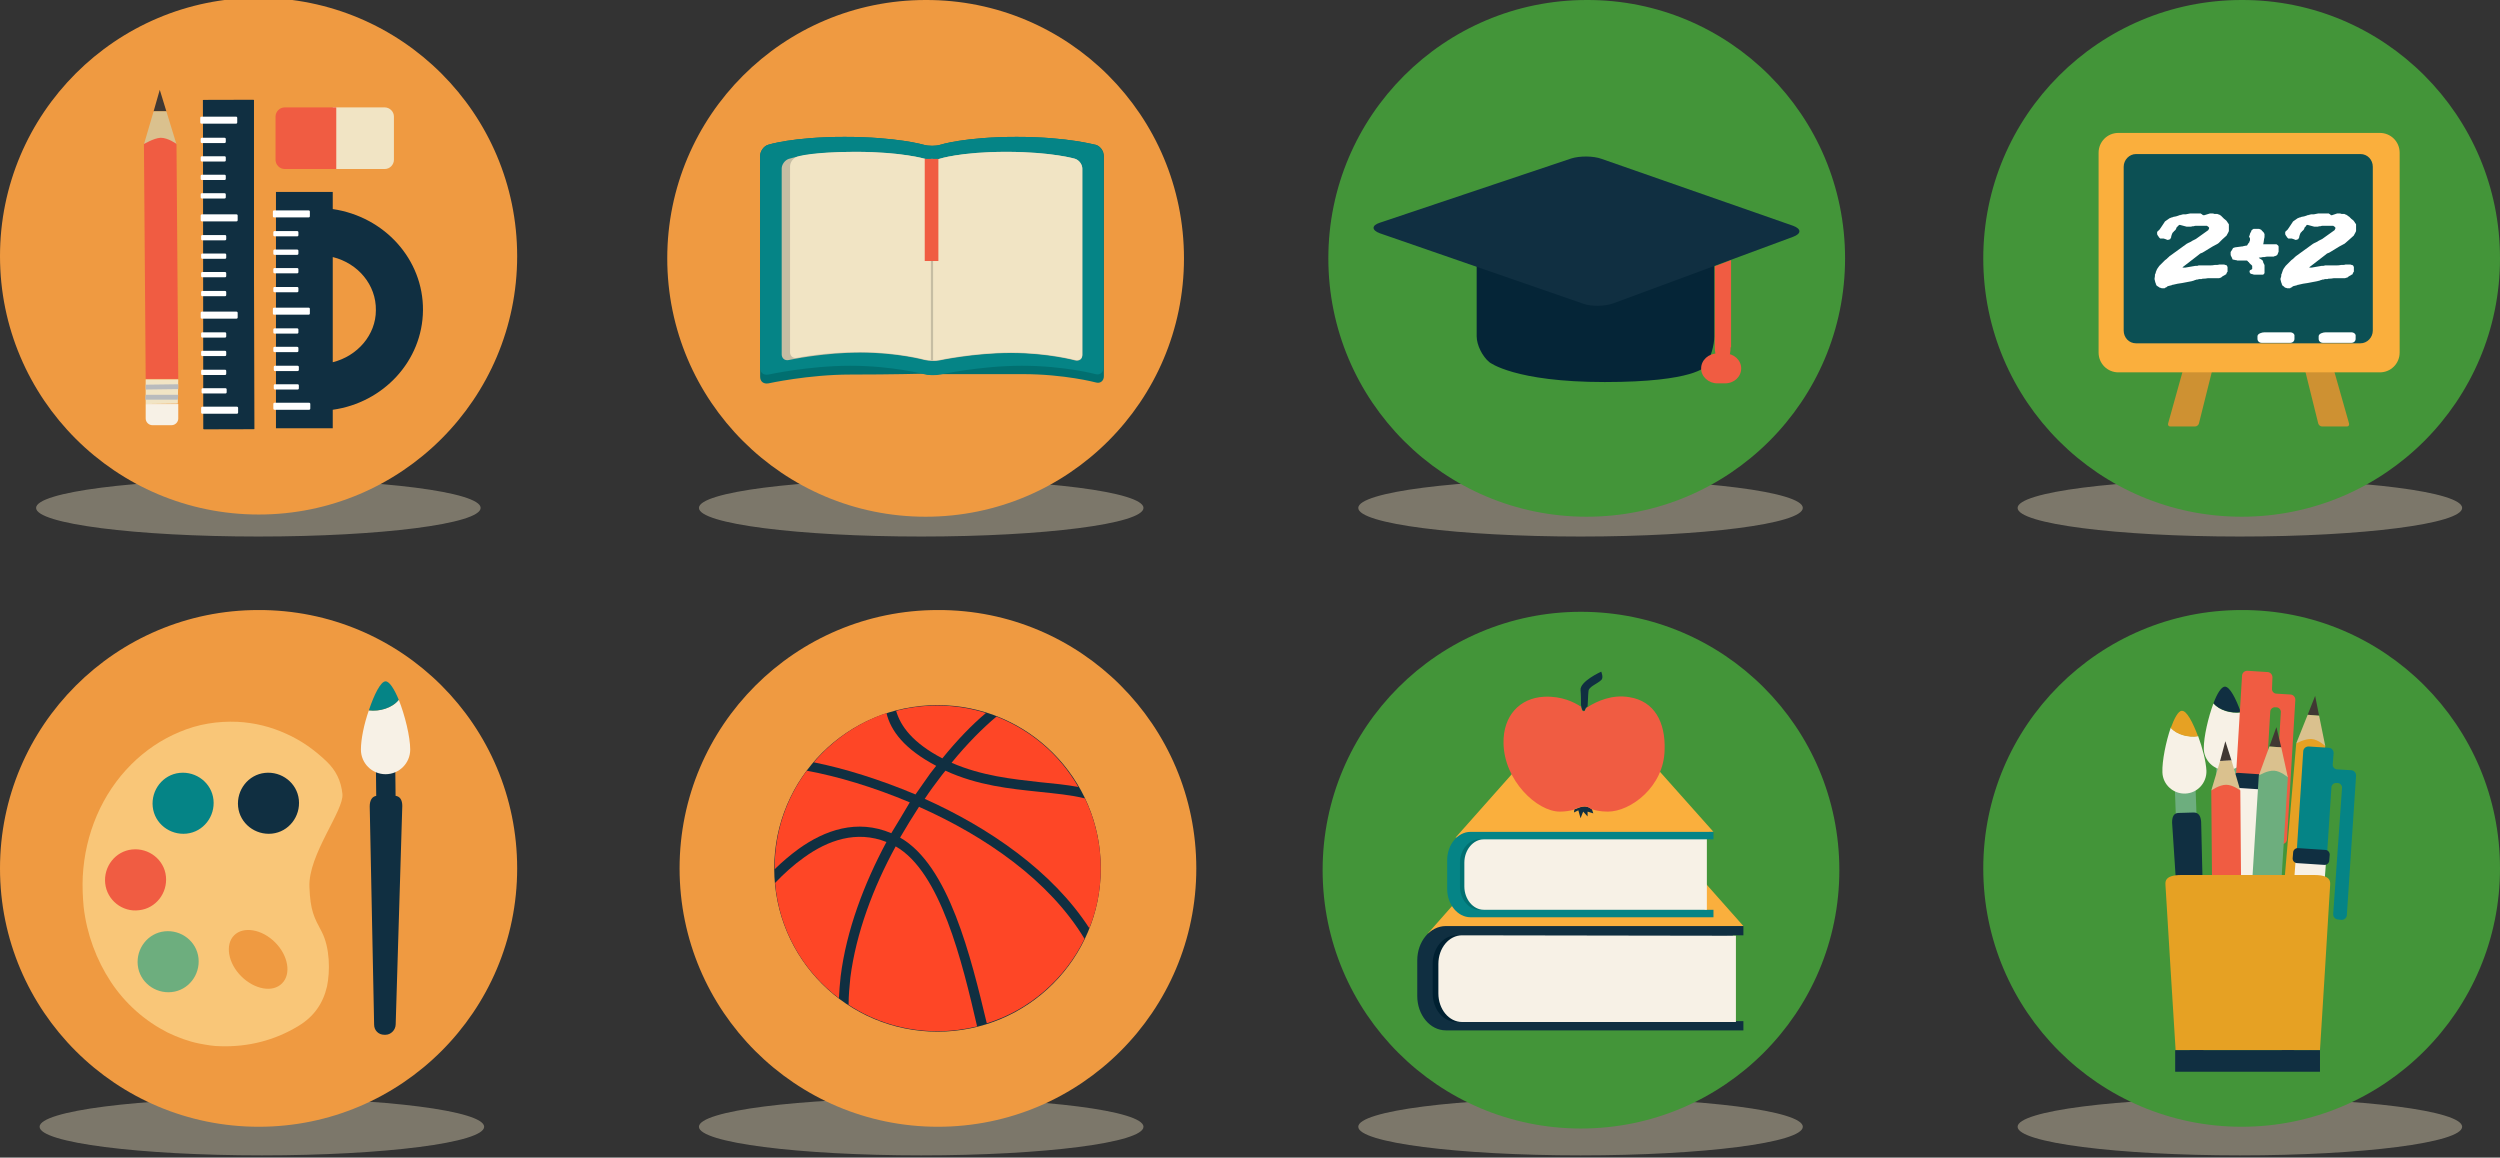 <svg width="568" height="263" viewBox="0 0 568 263" fill="none" xmlns="http://www.w3.org/2000/svg">
<rect x="0" y="0" width="568" height="263" fill="#333333" stroke="none"/>
<g clip-path="url(#clip0)">
<path opacity="0.5" d="M109.2 115.4C109.2 119 86.6 121.9 58.7 121.9C30.8 121.9 8.2 119 8.2 115.4C8.2 111.8 30.8 108.9 58.7 108.9C86.6 108.9 109.2 111.8 109.2 115.4Z" fill="#C6BDA3"/>
<path opacity="0.5" d="M259.8 115.4C259.8 119 237.2 121.9 209.3 121.9C181.4 121.9 158.8 119 158.8 115.4C158.8 111.8 181.4 108.9 209.3 108.9C237.2 108.9 259.8 111.8 259.8 115.4Z" fill="#C6BDA3"/>
<path opacity="0.5" d="M409.6 115.4C409.6 119 387 121.9 359.1 121.9C331.2 121.9 308.6 119 308.6 115.4C308.6 111.8 331.2 108.9 359.1 108.9C387 108.9 409.6 111.8 409.6 115.4Z" fill="#C6BDA3"/>
<path opacity="0.5" d="M559.4 115.4C559.4 119 536.8 121.9 508.9 121.9C481 121.9 458.4 119 458.4 115.4C458.4 111.8 481 108.9 508.9 108.9C536.9 108.9 559.4 111.8 559.4 115.4Z" fill="#C6BDA3"/>
<path opacity="0.5" d="M110 256C110 259.6 87.4 262.5 59.5 262.5C31.6 262.5 9 259.6 9 256C9 252.4 31.6 249.5 59.5 249.5C87.4 249.5 110 252.4 110 256Z" fill="#C6BDA3"/>
<path opacity="0.5" d="M259.8 256C259.8 259.6 237.2 262.5 209.3 262.5C181.4 262.5 158.8 259.6 158.8 256C158.8 252.4 181.4 249.5 209.3 249.5C237.2 249.5 259.8 252.4 259.8 256Z" fill="#C6BDA3"/>
<path opacity="0.5" d="M409.6 256C409.6 259.6 387 262.5 359.1 262.5C331.2 262.5 308.6 259.6 308.6 256C308.6 252.4 331.2 249.5 359.1 249.5C387 249.5 409.6 252.4 409.6 256Z" fill="#C6BDA3"/>
<path opacity="0.5" d="M559.4 256C559.4 259.6 536.8 262.5 508.9 262.5C481 262.5 458.4 259.6 458.4 256C458.4 252.4 481 249.5 508.9 249.5C536.9 249.5 559.4 252.4 559.4 256Z" fill="#C6BDA3"/>
<path d="M271.8 197.3C271.8 229.7 245.5 256 213.1 256C180.7 256 154.4 229.7 154.4 197.3C154.4 164.9 180.7 138.6 213.1 138.6C245.5 138.5 271.8 164.8 271.8 197.3Z" fill="#EF9A41"/>
<path d="M213 234.4C233.49 234.4 250.1 217.79 250.1 197.3C250.1 176.81 233.49 160.2 213 160.2C192.51 160.2 175.9 176.81 175.9 197.3C175.9 217.79 192.51 234.4 213 234.4Z" fill="#102F41"/>
<path d="M210.1 181.5C210.7 180.6 211.3 179.7 211.9 178.9C212.9 177.6 213.8 176.3 214.8 175.1C222.2 178.5 229.5 179.2 236.1 179.9C239.8 180.3 243.3 180.6 246.5 181.4C248.8 186.2 250.1 191.6 250.1 197.3C250.1 202.1 249.2 206.7 247.5 210.9C239.1 197.9 224.6 188 210.1 181.5Z" fill="#FE4626"/>
<path d="M182.7 194.8C188.1 190.9 194.6 188.6 201.4 191.3C196.3 200.8 192.3 211.4 191 221.8C190.8 223.5 190.7 225.1 190.6 226.8C182.5 220.7 177 211.3 176.1 200.6C178.1 198.5 180.3 196.5 182.7 194.8Z" fill="#FE4626"/>
<path d="M204.5 190.3C205.9 187.9 207.3 185.6 208.8 183.3C208.9 183.3 209 183.4 209 183.4C223.8 190 238.4 200 246.4 213.3C242 222.4 233.9 229.5 224.2 232.5C220.6 217.5 215.6 196.6 204.5 190.3Z" fill="#FE4626"/>
<path d="M203.5 192.3C213.7 198.1 218.6 218.5 222 233.2C219.1 233.9 216.1 234.3 213 234.3C205.6 234.3 198.6 232.1 192.8 228.3C192.8 226.2 193 224.1 193.2 222.1C194.5 212 198.4 201.6 203.5 192.3Z" fill="#FE4626"/>
<path d="M212.7 174C211.8 175.1 210.9 176.3 210.1 177.5C209.4 178.5 208.7 179.5 208 180.5C199.9 177.1 191.9 174.6 184.9 173.2C189.2 168.1 194.9 164.2 201.4 162C202.4 166.1 205.5 170.2 212.7 174Z" fill="#FE4626"/>
<path d="M214.1 172.3C207.4 168.8 204.6 165 203.6 161.5C206.6 160.7 209.7 160.3 213 160.3C216.8 160.3 220.6 160.9 224 162C220.9 164.6 217.5 168.1 214.1 172.3Z" fill="#FE4626"/>
<path d="M216.2 173.3C219.7 169 223.3 165.4 226.4 162.8C234.3 165.9 240.8 171.5 245 178.8C242.3 178.3 239.3 178 236.2 177.7C230 177 223.1 176.3 216.2 173.3Z" fill="#FE4626"/>
<path d="M202.5 189.3C194.7 186 187.4 188.6 181.4 192.9C179.5 194.3 177.6 195.9 176 197.5C176 197.4 176 197.3 176 197.2C176 188.9 178.7 181.3 183.3 175.1C190.3 176.4 198.4 178.8 206.7 182.3C205.3 184.7 203.9 187 202.5 189.3Z" fill="#FE4626"/>
<path d="M117.5 197.3C117.5 229.7 91.2 256 58.8 256C26.3 256 0 229.7 0 197.3C0 164.9 26.3 138.6 58.7 138.6C91.2 138.5 117.5 164.8 117.5 197.3Z" fill="#EF9A41"/>
<path d="M67.8 233.1C71.3 231 73.4 228 74.3 224.1C75 220.7 75 215.4 73.1 211.7C71.4 208.5 70.5 207 70.3 201.5C70 194.2 78.2 184.1 77.8 180.4C77.5 177.4 76.3 175 74.2 173C71.5 170.4 68.4 168.2 65 166.7C61.5 165.1 57.8 164.2 54 164C49.5 163.8 45 164.5 40.8 166.3C36.7 168 33 170.5 29.8 173.7C23.2 180.3 19.3 189.4 18.8 199.2C18.7 201.5 18.8 203.8 19 206C19.7 212.2 21.9 218.1 25.2 223.1C28.5 228.1 33 232 38.1 234.6C40.4 235.7 42.8 236.6 45.3 237.1C46.9 237.4 48.5 237.7 50.1 237.7C56.3 237.9 62.4 236.4 67.8 233.1ZM54.8 221.8C51.8 218.8 51.1 214.6 53.2 212.5C55.3 210.4 59.5 211.1 62.5 214.1C65.5 217.1 66.2 221.3 64.1 223.4C62 225.6 57.8 224.8 54.8 221.8Z" fill="#F9C678"/>
<path d="M34.7 183.3C34.3 179.5 37 176 40.8 175.6C44.6 175.2 48.1 177.9 48.5 181.7C48.9 185.5 46.2 189 42.4 189.4C38.6 189.8 35.1 187.1 34.7 183.3Z" fill="#058486"/>
<path d="M54.1 183.3C53.7 179.5 56.4 176 60.2 175.6C64 175.2 67.5 177.9 67.9 181.7C68.3 185.5 65.6 189 61.8 189.4C58 189.8 54.5 187.1 54.1 183.3Z" fill="#102F41"/>
<path d="M23.9 200.7C23.5 196.9 26.2 193.4 30 193C33.8 192.6 37.3 195.3 37.7 199.1C38.1 202.9 35.4 206.4 31.6 206.8C27.8 207.3 24.3 204.5 23.9 200.7Z" fill="#F05C42"/>
<path d="M31.3 219.3C30.9 215.5 33.6 212 37.4 211.6C41.2 211.2 44.7 213.9 45.1 217.7C45.5 221.5 42.8 225 39 225.4C35.2 225.8 31.7 223.1 31.3 219.3Z" fill="#6DAE7E"/>
<path d="M89.9 182.9L85.5 182.8L85.4 173.8L89.8 173.9L89.9 182.9Z" fill="#102F41"/>
<path d="M89.9 232.7C89.9 234 88.8 235.1 87.6 235.1H87.3C86 235.1 85 234.1 85 232.8L84 183.2C84 181.9 84.5 180.8 85.8 180.8H89.6C90.9 180.8 91.4 181.8 91.4 183.1L89.9 232.7Z" fill="#102F41"/>
<path d="M90.6 159C92 162.5 93.2 167.4 93.2 170.3C93.2 173.4 90.7 175.9 87.6 175.9C84.5 175.9 82 173.4 82 170.3C82 168 82.7 164.5 83.8 161.4C86.2 161.7 89.1 160.9 90.6 159Z" fill="#F7F1E6"/>
<path d="M87.6 154.8C88.5 154.8 89.6 156.6 90.6 159C89.1 160.9 86.2 161.7 83.8 161.4C85 157.8 86.5 154.8 87.6 154.8Z" fill="#058486"/>
<path d="M568 58.7C568 91.1 541.7 117.4 509.3 117.4C476.9 117.4 450.6 91.1 450.6 58.7C450.6 26.3 476.9 -2.09475e-05 509.3 -2.09475e-05C541.7 -0.1 568 26.2 568 58.7Z" fill="#439539"/>
<path d="M516.7 36.3C516.6 35.9 516.4 35.3 516.3 35C516.3 35 516 34 515.7 33.7C515.4 33.4 513.8 33.3 513.8 33.3C513.4 33.3 513 33.3 513 33.3C512.9 33.3 512.5 33.3 512.2 33.3C512.2 33.3 511.1 33.3 510.7 33.4C510.3 33.5 509.7 35 509.7 35C509.6 35.4 509.4 35.9 509.3 36.3L492.6 96.2C492.5 96.6 492.7 96.9 493.1 96.9H498.7C499.1 96.9 499.5 96.6 499.6 96.2L512.7 43.8C512.8 43.4 513 43 513.1 42.7C513.2 42.5 513.6 43.4 513.7 43.8L526.7 96.2C526.8 96.6 527.2 96.9 527.6 96.9H533.2C533.6 96.9 533.8 96.6 533.7 96.2L516.7 36.3Z" fill="#CE9132"/>
<path d="M545.2 80.1C545.2 82.6 543.2 84.6 540.7 84.6H481.3C478.8 84.6 476.8 82.6 476.8 80.1V34.7C476.8 32.2 478.8 30.2 481.3 30.2H540.7C543.2 30.2 545.2 32.2 545.2 34.7V80.1Z" fill="#FAAF3D"/>
<path d="M539.1 75.1C539.1 76.7 537.8 78 536.3 78H485.3C483.7 78 482.5 76.7 482.5 75.1V37.9C482.5 36.3 483.8 35 485.3 35H536.3C537.9 35 539.1 36.3 539.1 37.9V75.1Z" fill="#0C5054"/>
<path d="M534.2 75.5H528.4C527.8 75.5 526.8 75.8 526.8 76.4V77C526.8 77.5 527.2 77.9 527.8 77.9H534.2C534.8 77.9 535.2 77.5 535.2 77V76.4C535.3 75.9 534.8 75.5 534.2 75.5Z" fill="white"/>
<path d="M520.3 75.5H514.5C513.9 75.5 512.9 75.8 512.9 76.4V77C512.9 77.5 513.3 77.9 513.9 77.9H520.3C520.9 77.9 521.3 77.5 521.3 77V76.4C521.4 75.9 520.9 75.5 520.3 75.5Z" fill="white"/>
<path d="M489.6 62.7C489.6 62.7 489.6 62.6 489.6 62.5C489.6 62.4 489.6 62.3 489.7 62.2C489.7 62.1 489.8 62 489.8 61.9C489.8 61.8 489.8 61.7 489.9 61.6C490 61.2 490.3 60.8 490.6 60.4C490.9 60.1 491.3 59.7 491.6 59.4C491.7 59.3 491.8 59.2 491.9 59.1C492 59 492.2 58.9 492.3 58.8C492.4 58.7 492.5 58.6 492.6 58.5C492.7 58.4 492.8 58.4 492.8 58.3L496.8 55.4C496.8 55.4 496.9 55.3 497 55.3C497.1 55.2 497.2 55.2 497.4 55.1C497.5 55 497.7 55 497.8 54.9C497.9 54.8 498 54.8 498.1 54.7L498.9 54.3L501.7 52.3C501.7 52.3 501.8 52.2 501.8 52.1C501.9 52 501.9 51.9 501.9 51.9V51.8V51.7C501.9 51.7 501.8 51.6 501.7 51.5C501.6 51.4 501.5 51.4 501.4 51.3H501.2C501.1 51.3 501 51.3 500.9 51.3C500.8 51.3 500.7 51.3 500.6 51.3H500.3H500C499.9 51.3 499.8 51.3 499.7 51.3C499.6 51.3 499.5 51.3 499.4 51.3H499.3C499.3 51.3 499.2 51.3 499 51.3C498.8 51.3 498.6 51.3 498.4 51.4C498.2 51.4 498 51.4 497.8 51.5C497.6 51.5 497.5 51.5 497.5 51.5H497H496.8L495.3 51.1C495.2 51.1 495.2 51.1 495.2 51.1H495.1C495.1 51.1 495 51.2 494.8 51.4C494.7 51.5 494.6 51.6 494.5 51.7C494.5 51.7 494.5 51.8 494.4 52C494.3 52.2 494.3 52.2 494.2 52.3L494.1 52.4C494 52.5 493.9 52.5 493.9 52.6C493.8 52.7 493.7 52.8 493.7 52.8C493.6 52.9 493.6 52.9 493.6 52.9C493.6 52.9 493.6 53 493.5 53.1C493.5 53.2 493.4 53.3 493.4 53.4C493.4 53.5 493.3 53.6 493.3 53.7C493.3 53.8 493.3 53.8 493.3 53.9C493.3 53.9 493.2 54 493.2 54.1C493.1 54.2 493.1 54.2 493.1 54.3C493.1 54.3 493 54.4 492.9 54.4C492.8 54.4 492.7 54.5 492.6 54.5H492.5H492.4C492.4 54.5 492.3 54.5 492.2 54.4C492.1 54.4 492 54.3 491.9 54.3C491.8 54.3 491.7 54.2 491.6 54.2C491.5 54.2 491.4 54.2 491.4 54.2C491.4 54.2 491.3 54.2 491.1 54.2C491 54.2 490.9 54.2 490.8 54.2C490.8 54.2 490.7 54.1 490.6 54C490.5 53.9 490.4 53.8 490.4 53.7C490.3 53.6 490.2 53.5 490.2 53.4C490.1 53.3 490.1 53.2 490.1 53.2V53.1C490.1 53 490.1 53 490.1 53C490.1 53 490.1 52.9 490.1 52.8C490.1 52.7 490.1 52.7 490.1 52.7C490.1 52.7 490.1 52.7 490.2 52.6C490.2 52.5 490.3 52.5 490.4 52.4C490.5 52.3 490.5 52.3 490.6 52.2C490.7 52.1 490.7 52.1 490.7 52.1C490.7 52.1 490.8 51.9 490.9 51.8C491 51.6 491.2 51.4 491.3 51.2C491.4 51 491.6 50.8 491.7 50.6C491.8 50.4 491.9 50.3 491.9 50.3L492.9 49.6L493.4 49.4C493.5 49.4 493.6 49.4 493.7 49.3C493.8 49.3 494 49.2 494.2 49.2C494.4 49.2 494.5 49.1 494.6 49.1C494.7 49.1 494.8 49 494.9 49C494.9 49 495 49 495.1 48.9C495.2 48.9 495.4 48.9 495.5 48.8C495.6 48.8 495.8 48.8 495.9 48.7C496 48.7 496.1 48.7 496.1 48.7H496.6L497.6 48.5C497.7 48.5 497.8 48.5 497.9 48.5C498.1 48.5 498.3 48.5 498.5 48.5C498.7 48.5 498.9 48.5 499.1 48.5C499.3 48.5 499.5 48.5 499.5 48.5H499.8H500C500 48.5 500.1 48.6 500.3 48.7C500.4 48.8 500.5 48.9 500.6 48.9H500.7H500.8L502.1 48.5H502.2H502.3C502.4 48.5 502.5 48.5 502.6 48.5C502.8 48.5 502.9 48.5 503.1 48.6C503.3 48.6 503.4 48.6 503.5 48.6C503.6 48.6 503.7 48.6 503.7 48.6C503.7 48.6 503.8 48.6 504 48.7C504.1 48.7 504.2 48.8 504.3 48.8C504.3 48.8 504.4 48.9 504.6 49C504.7 49.1 504.8 49.2 504.8 49.2L505.3 49.7L505.8 50.1L506.1 50.5C506.1 50.6 506.2 50.7 506.3 50.8C506.4 50.9 506.4 51 506.4 51C506.4 51 506.4 51.1 506.4 51.3C506.4 51.5 506.4 51.6 506.4 51.7C506.4 51.8 506.4 51.9 506.4 52.1C506.4 52.3 506.4 52.3 506.4 52.4C506.4 52.5 506.4 52.6 506.3 52.7C506.2 52.9 506.2 53 506.1 53.1C506.1 53.1 506 53.2 506 53.3C505.9 53.4 505.9 53.5 505.9 53.5L504.9 54.4L504.2 55.1L504.1 55.2C504 55.2 504 55.3 504 55.3L502.7 56L500.4 57.4L499.9 57.6L499.4 58L495.9 60.7V60.8C495.9 60.8 496 60.8 496.2 60.8C496.3 60.8 496.4 60.8 496.5 60.8L498.8 60.4C498.9 60.4 499 60.4 499.1 60.4C499.2 60.4 499.4 60.4 499.5 60.3C499.6 60.3 499.7 60.3 499.8 60.3C499.9 60.3 500 60.3 500 60.3C500.1 60.3 500.3 60.3 500.7 60.3C501.1 60.3 501.5 60.3 501.9 60.3C502.4 60.3 502.8 60.3 503.2 60.2C503.6 60.2 504 60.2 504.2 60.1H504.8H505.2C505.3 60.1 505.4 60.1 505.6 60.2C505.8 60.2 505.9 60.3 505.9 60.3C505.9 60.3 506 60.4 506 60.5C506.1 60.6 506.1 60.6 506.1 60.7C506.1 60.7 506.1 60.8 506.1 60.9C506.1 61 506.1 61.1 506.1 61.2C506.1 61.3 506.1 61.4 506.1 61.5C506.1 61.6 506.1 61.7 506.1 61.7C506.1 61.7 506.1 61.8 506 61.8C506 61.9 506 61.9 505.9 62C505.9 62.1 505.8 62.2 505.8 62.3C505.8 62.3 505.7 62.4 505.6 62.4C505.5 62.5 505.3 62.6 505.1 62.7C504.9 62.8 504.8 62.9 504.7 63C504.7 63 504.6 63.1 504.5 63.1C504.4 63.1 504.3 63.2 504.2 63.2C504.1 63.2 503.8 63.2 503.4 63.2C503 63.2 502.6 63.2 502.2 63.2C501.8 63.2 501.4 63.2 501 63.3C500.6 63.3 500.4 63.3 500.2 63.4C500.1 63.4 500 63.4 499.9 63.4C499.7 63.4 499.5 63.4 499.4 63.5C499.2 63.5 499 63.5 498.9 63.6C498.7 63.6 498.6 63.6 498.6 63.7L497.9 63.9C497.2 64 496.5 64.2 495.8 64.3C495.1 64.4 494.4 64.5 493.7 64.7C493.6 64.7 493.5 64.7 493.4 64.8C493.3 64.8 493.1 64.9 493 64.9C492.9 64.9 492.7 65 492.6 65C492.5 65 492.4 65.1 492.4 65.1C492.4 65.1 492.4 65.1 492.3 65.2C492.3 65.2 492.2 65.3 492.1 65.3C492 65.3 492 65.4 491.9 65.4L491.8 65.5H491.6H491.3C491.2 65.5 491.1 65.5 490.9 65.4C490.7 65.4 490.6 65.3 490.6 65.3C490.6 65.3 490.5 65.2 490.3 65.1C490.2 65 490.1 65 490 64.9C490 64.9 489.9 64.8 489.9 64.7C489.8 64.6 489.8 64.5 489.8 64.5C489.8 64.4 489.8 64.3 489.7 64.2C489.7 64.1 489.6 63.9 489.6 63.8C489.6 63.6 489.5 63.5 489.5 63.4C489.6 62.8 489.6 62.7 489.6 62.7Z" fill="white"/>
<path d="M511.1 61.6V61.5C511.1 61.5 511.2 61.5 511.2 61.4C511.3 61.4 511.3 61.3 511.4 61.3C511.5 61.3 511.5 61.2 511.6 61.2L511.7 61.1V61C511.7 60.9 511.7 60.8 511.7 60.8C511.7 60.8 511.7 60.7 511.7 60.6C511.7 60.5 511.7 60.5 511.7 60.4C511.7 60.4 511.7 60.4 511.6 60.3C511.6 60.2 511.5 60.2 511.4 60.1C511.3 60 511.3 60 511.2 59.9C511.1 59.8 511.1 59.8 511.1 59.8L511 59.7C511 59.6 510.9 59.5 510.8 59.5C510.7 59.4 510.7 59.3 510.6 59.3C510.6 59.2 510.5 59.2 510.5 59.2C510.5 59.2 510.4 59.2 510.2 59.2H509.7C509.5 59.2 509.4 59.2 509.2 59.2C509.1 59.2 509 59.2 508.9 59.2C508.8 59.2 508.7 59.2 508.6 59.2C508.4 59.2 508.2 59.2 508.1 59.1C507.9 59.1 507.7 59.1 507.6 59C507.4 59 507.3 59 507.3 59C507.3 59 507.2 58.9 507.2 58.8C507.1 58.7 507.1 58.6 507.1 58.6C507.1 58.5 507 58.4 506.9 58.2C506.8 58 506.8 57.9 506.8 57.8V57.7C506.8 57.6 506.8 57.6 506.8 57.6C506.8 57.6 506.8 57.5 506.8 57.4C506.8 57.3 506.8 57.3 506.8 57.3C506.8 57.3 506.8 57.2 506.9 57.1C507 57 507 56.9 507.1 56.8C507.1 56.8 507.2 56.7 507.2 56.6C507.3 56.5 507.3 56.5 507.3 56.4C507.3 56.4 507.4 56.3 507.5 56.3C507.6 56.3 507.7 56.2 507.8 56.2L509.3 56C509.4 56 509.6 56 509.8 55.9C510 55.9 510.2 55.8 510.3 55.8C510.4 55.8 510.5 55.8 510.5 55.8C510.5 55.8 510.6 55.7 510.7 55.5C510.8 55.3 510.9 55.2 511 55.1C511 55.1 511.1 55 511.1 54.8C511.2 54.7 511.2 54.6 511.2 54.5V54.4V54.3V54.2C511.2 54.1 511.1 54 511.1 54C511.1 53.9 511 53.8 511 53.8C511 53.7 511 53.7 511 53.7C511 53.7 511 53.6 511.1 53.5C511.1 53.4 511.2 53.3 511.2 53.1C511.3 53 511.3 52.8 511.4 52.7C511.5 52.6 511.5 52.5 511.5 52.4C511.5 52.4 511.6 52.3 511.7 52.2C511.8 52.1 511.9 52.1 512 52C512 52 512.1 52 512.2 52C512.3 52 512.5 52 512.5 52C512.6 52 512.7 52 512.9 52C513.1 52 513.2 52 513.2 52C513.3 52 513.3 52 513.5 52.1C513.6 52.1 513.7 52.2 513.7 52.2C513.8 52.2 513.8 52.3 513.9 52.4C514 52.5 514.1 52.6 514.2 52.7C514.3 52.8 514.4 52.9 514.4 53C514.5 53.1 514.5 53.2 514.5 53.2C514.5 53.3 514.5 53.4 514.5 53.6C514.5 53.8 514.5 54 514.4 54.3C514.4 54.5 514.3 54.8 514.3 55C514.3 55.2 514.2 55.4 514.2 55.5H517.2C517.3 55.5 517.3 55.6 517.5 55.7C517.6 55.8 517.7 55.9 517.7 56C517.7 56 517.7 56.1 517.7 56.2C517.7 56.3 517.7 56.4 517.7 56.4C517.7 56.5 517.7 56.6 517.7 56.7C517.7 56.8 517.7 56.9 517.7 56.9C517.7 56.9 517.7 57 517.7 57.1C517.7 57.2 517.7 57.3 517.6 57.4C517.6 57.5 517.5 57.6 517.5 57.7C517.5 57.8 517.4 57.8 517.4 57.9C517.4 57.9 517.4 57.9 517.3 58C517.2 58 517.2 58.1 517.1 58.1C517 58.1 517 58.2 516.8 58.2C516.7 58.2 516.6 58.3 516.6 58.3H516.4H516.1H516H515.8C515.7 58.3 515.5 58.3 515.3 58.3C515.1 58.3 514.8 58.3 514.5 58.4C514.2 58.4 514 58.4 513.7 58.5C513.5 58.5 513.3 58.5 513.2 58.6L514 59.1C514 59.1 514.1 59.2 514.1 59.3C514.2 59.4 514.2 59.5 514.2 59.6C514.2 59.7 514.3 59.8 514.4 60C514.5 60.2 514.5 60.3 514.5 60.3V60.4C514.5 60.5 514.5 60.6 514.5 60.7C514.5 60.8 514.5 60.9 514.5 61V61.2V61.4C514.5 61.5 514.5 61.6 514.5 61.7C514.5 61.8 514.5 61.9 514.5 61.9V62C514.5 62 514.5 62.1 514.4 62.2C514.3 62.3 514.3 62.3 514.2 62.4H513.2H512.2C512.1 62.4 512 62.4 511.8 62.3C511.6 62.3 511.5 62.2 511.4 62.2C511.4 62.2 511.3 62.2 511.3 62.1C511.2 62.1 511.2 62 511.2 62C511.2 62 511.1 61.9 511.1 61.8C511.1 61.7 511.1 61.7 511.1 61.6Z" fill="white"/>
<path d="M518.3 62.7C518.3 62.7 518.3 62.6 518.3 62.5C518.3 62.4 518.3 62.3 518.4 62.2C518.4 62.1 518.5 62 518.5 61.9C518.5 61.8 518.6 61.7 518.6 61.6C518.7 61.2 519 60.8 519.3 60.4C519.6 60.1 520 59.7 520.3 59.4C520.4 59.3 520.5 59.2 520.6 59.1C520.7 59 520.9 58.9 521 58.8C521.1 58.7 521.2 58.6 521.3 58.5C521.4 58.4 521.5 58.4 521.5 58.3L525.5 55.4C525.5 55.4 525.6 55.3 525.7 55.3C525.8 55.2 525.9 55.2 526.1 55.1C526.2 55 526.4 55 526.5 54.9C526.6 54.8 526.7 54.8 526.8 54.7L527.6 54.3L530.4 52.3C530.4 52.3 530.5 52.2 530.5 52.1C530.6 52 530.6 51.9 530.6 51.9V51.8V51.7C530.6 51.7 530.5 51.6 530.4 51.5C530.3 51.4 530.2 51.4 530.1 51.3H529.9C529.8 51.3 529.7 51.3 529.6 51.3C529.5 51.3 529.4 51.3 529.3 51.3H529.1H528.8C528.7 51.3 528.6 51.3 528.5 51.3C528.4 51.3 528.3 51.3 528.2 51.3H528.1C528.1 51.3 528 51.3 527.8 51.3C527.6 51.3 527.4 51.3 527.2 51.4C527 51.4 526.8 51.4 526.6 51.5C526.4 51.5 526.3 51.5 526.3 51.5H526H525.8L524.3 51.1C524.2 51.1 524.2 51.1 524.2 51.1H524.1C524.1 51.1 524 51.2 523.9 51.4C523.8 51.5 523.7 51.6 523.6 51.7C523.6 51.7 523.6 51.8 523.5 52C523.4 52.2 523.4 52.2 523.3 52.3L523.2 52.4C523.1 52.5 523 52.5 523 52.6C522.9 52.7 522.8 52.8 522.8 52.8C522.7 52.9 522.7 52.9 522.7 52.9C522.7 52.9 522.7 53 522.6 53.1C522.6 53.2 522.5 53.3 522.5 53.4C522.5 53.5 522.4 53.6 522.4 53.7C522.4 53.8 522.4 53.8 522.4 53.9C522.4 53.9 522.3 54 522.3 54.1C522.2 54.2 522.2 54.2 522.2 54.3C522.2 54.3 522.1 54.4 522 54.4C521.9 54.4 521.8 54.5 521.7 54.5H521.6H521.5C521.5 54.5 521.4 54.5 521.3 54.4C521.2 54.4 521.1 54.3 521 54.3C520.9 54.3 520.8 54.2 520.7 54.2C520.6 54.2 520.5 54.2 520.5 54.2C520.5 54.2 520.4 54.2 520.2 54.2C520.1 54.2 520 54.2 519.9 54.2C519.9 54.2 519.8 54.1 519.7 54C519.6 53.9 519.5 53.8 519.5 53.7C519.4 53.6 519.3 53.5 519.3 53.4C519.2 53.3 519.2 53.2 519.2 53.2V53.1C519.2 53 519.2 53 519.2 53C519.2 53 519.2 52.9 519.2 52.8C519.2 52.7 519.2 52.7 519.2 52.7C519.2 52.7 519.2 52.7 519.3 52.6C519.3 52.5 519.4 52.5 519.5 52.4C519.6 52.3 519.6 52.3 519.7 52.2C519.8 52.1 519.8 52.1 519.8 52.1C519.8 52.1 519.9 51.9 520 51.8C520.1 51.6 520.3 51.4 520.4 51.2C520.5 51 520.7 50.8 520.8 50.6C520.9 50.4 521 50.3 521 50.3L522 49.6L522.5 49.4C522.6 49.4 522.7 49.4 522.8 49.3C522.9 49.3 523.1 49.2 523.3 49.2C523.5 49.2 523.6 49.1 523.7 49.1C523.8 49.1 523.9 49 524 49C524 49 524.1 49 524.2 48.9C524.3 48.9 524.5 48.9 524.6 48.8C524.7 48.8 524.9 48.8 525 48.7C525.1 48.7 525.2 48.7 525.2 48.7H525.7L526.7 48.5C526.8 48.5 526.9 48.5 527 48.5C527.2 48.5 527.4 48.5 527.6 48.5C527.8 48.5 528 48.5 528.2 48.5C528.4 48.5 528.6 48.5 528.6 48.5H528.9H529.1C529.1 48.5 529.2 48.6 529.4 48.7C529.5 48.8 529.6 48.9 529.6 48.9H529.7H529.8L531 48.5H531.1H531.2C531.3 48.5 531.4 48.5 531.5 48.5C531.7 48.5 531.8 48.5 532 48.6C532.2 48.6 532.3 48.6 532.4 48.6C532.5 48.6 532.6 48.6 532.6 48.6C532.6 48.6 532.7 48.6 532.8 48.7C532.9 48.7 533 48.8 533.1 48.8C533.1 48.8 533.2 48.9 533.4 49C533.5 49.1 533.6 49.2 533.7 49.2L534.2 49.7L534.7 50.1L535 50.5C535 50.6 535.1 50.7 535.2 50.8C535.3 50.9 535.3 51 535.3 51C535.3 51 535.3 51.1 535.3 51.3C535.3 51.5 535.3 51.6 535.3 51.7C535.3 51.8 535.3 51.9 535.3 52.1C535.3 52.3 535.3 52.3 535.3 52.4C535.3 52.5 535.3 52.6 535.2 52.7C535.1 52.9 535.1 53 535 53.1C535 53.1 534.9 53.2 534.9 53.3C534.8 53.4 534.8 53.5 534.8 53.5L533.8 54.4L533 55.1L532.9 55.2C532.8 55.2 532.8 55.3 532.8 55.3L531.5 56L529.2 57.4L528.7 57.6L528.2 58L524.7 60.7V60.8C524.7 60.8 524.8 60.8 524.9 60.8C525 60.8 525.1 60.8 525.2 60.8L527.5 60.4C527.6 60.4 527.7 60.4 527.8 60.4C527.9 60.4 528.1 60.4 528.2 60.3C528.3 60.3 528.4 60.3 528.5 60.3C528.6 60.3 528.7 60.3 528.7 60.3C528.8 60.3 529 60.3 529.4 60.3C529.8 60.3 530.2 60.3 530.6 60.3C531.1 60.3 531.5 60.3 531.9 60.2C532.3 60.2 532.7 60.2 532.9 60.1H533.5H533.9C534 60.1 534.1 60.1 534.3 60.2C534.5 60.2 534.6 60.3 534.6 60.3C534.6 60.3 534.7 60.4 534.7 60.5C534.8 60.6 534.8 60.6 534.8 60.7C534.8 60.7 534.8 60.8 534.8 60.9C534.8 61 534.8 61.1 534.8 61.2C534.8 61.3 534.8 61.4 534.8 61.5C534.8 61.6 534.8 61.7 534.8 61.7C534.8 61.7 534.8 61.8 534.7 61.8C534.7 61.9 534.7 61.9 534.6 62C534.6 62.1 534.5 62.2 534.5 62.3C534.5 62.3 534.4 62.4 534.3 62.4C534.2 62.5 534 62.6 533.8 62.7C533.6 62.8 533.5 62.9 533.4 63C533.4 63 533.3 63.1 533.1 63.1C533 63.1 532.9 63.2 532.8 63.2C532.7 63.2 532.4 63.2 532 63.2C531.6 63.2 531.2 63.2 530.8 63.2C530.4 63.2 530 63.2 529.6 63.3C529.2 63.3 529 63.3 528.8 63.4C528.7 63.4 528.6 63.4 528.5 63.4C528.3 63.4 528.1 63.4 528 63.5C527.8 63.5 527.6 63.5 527.5 63.6C527.3 63.6 527.2 63.6 527.2 63.7L526.4 63.9C525.7 64 525 64.2 524.3 64.3C523.6 64.4 522.9 64.5 522.2 64.7C522.1 64.7 522 64.7 521.9 64.8C521.8 64.8 521.6 64.9 521.5 64.9C521.4 64.9 521.2 65 521.1 65C521 65 520.9 65.1 520.9 65.1C520.9 65.1 520.8 65.1 520.8 65.2C520.8 65.2 520.7 65.3 520.6 65.3C520.5 65.3 520.5 65.4 520.4 65.4L520.3 65.5H520.1H519.8C519.7 65.5 519.6 65.5 519.4 65.4C519.2 65.4 519.1 65.3 519.1 65.3C519.1 65.3 519 65.2 518.9 65.1C518.8 65 518.7 65 518.6 64.9C518.6 64.9 518.5 64.8 518.5 64.7C518.4 64.6 518.4 64.5 518.4 64.5C518.4 64.4 518.4 64.3 518.3 64.2C518.3 64.1 518.2 63.9 518.2 63.8C518.2 63.6 518.1 63.5 518.1 63.4C518.3 62.8 518.3 62.7 518.3 62.7Z" fill="white"/>
<path d="M568 197.3C568 229.7 541.7 256 509.3 256C476.9 256 450.6 229.7 450.6 197.3C450.6 164.9 476.9 138.6 509.3 138.6C541.7 138.5 568 164.8 568 197.3Z" fill="#439539"/>
<path d="M503.6 181.1H508.3L508.2 172.9L503.5 173L503.6 181.1Z" fill="#6DAE7E"/>
<path d="M504.8 231.7C504.8 232.9 505.8 233.8 506.9 233.8H507.2C508.4 233.8 509.3 232.8 509.2 231.7V181.4C509.2 180.2 508.7 179.3 507.6 179.3H504.2C503 179.3 502.6 180.3 502.7 181.4L504.8 231.7Z" fill="#058486"/>
<path d="M502.9 159.8C501.7 163 500.7 167.4 500.7 170C500.7 172.8 503 175 505.8 175C508.6 175 510.8 172.7 510.7 169.9C510.7 167.8 509.9 164.7 509 161.9C507 162.1 504.3 161.5 502.9 159.8Z" fill="#F7F1E6"/>
<path d="M505.5 156C504.7 156 503.7 157.6 502.9 159.8C504.3 161.4 506.9 162.1 509.1 161.8C508 158.7 506.6 156 505.5 156Z" fill="#102F41"/>
<path d="M524.3 162.4L526.9 162.6L526 158.1L524.3 162.4Z" fill="#403833"/>
<path d="M521.7 168.9L528.3 169.5L526.9 162.6L524.3 162.4L521.7 168.9Z" fill="#DAC18E"/>
<path d="M516.8 224.7C516.7 225.4 517.3 226.1 518 226.1L522 226.4C522.7 226.5 523.4 225.9 523.4 225.2L523.7 222.2L517.1 221.6L516.8 224.7Z" fill="#F7F1E6"/>
<path d="M517.6 216.7L517.1 221.7L523.7 222.3L524.2 217.3L517.6 216.7Z" fill="#F1E4C4"/>
<path d="M525.2 167.9C526.7 168 528.3 169.5 528.3 169.5L524.2 217.3L517.6 216.7L521.7 168.9C521.7 168.9 523.7 167.8 525.2 167.9Z" fill="#E6A123"/>
<path d="M517.3 219.9L517.2 220.8L523.8 221.4L523.9 220.5L517.3 219.9Z" fill="#B9BBBD"/>
<path d="M517.5 217.8L517.4 218.7L524 219.3L524.1 218.4L517.5 217.8Z" fill="#B9BBBD"/>
<path d="M530.1 207.7C530.1 208.3 530.5 208.8 531.1 208.9L532 209C532.6 209 533.1 208.6 533.2 208L535.3 176.2C535.3 175.6 534.9 175.1 534.3 175L531 174.8C530.4 174.8 529.9 174.2 530 173.6L530.2 171.1C530.2 170.5 529.8 170 529.2 169.9L524.5 169.6C523.9 169.6 523.4 170 523.3 170.6L521.8 193.7C521.8 194.3 522.2 194.8 522.8 194.9L527.5 195.2C528.1 195.2 528.6 194.8 528.7 194.2L529.7 178.9C529.7 178.3 530.3 177.8 530.9 177.9H531.1C531.7 177.9 532.2 178.5 532.1 179.1L530.1 207.7Z" fill="#058486"/>
<path d="M518.5 236.4L521.7 193.7L528.6 194.1L525.4 236.9L518.5 236.4Z" fill="#F7F1E6"/>
<path d="M521.9 196.1C521.3 196.1 520.8 195.5 520.9 194.9L521 193.7C521 193.1 521.6 192.6 522.2 192.7L528.3 193.1C528.9 193.1 529.4 193.7 529.3 194.3L529.2 195.5C529.2 196.1 528.6 196.6 528 196.5L521.9 196.1Z" fill="#102F41"/>
<path d="M518.8 238.2C518.2 238.2 517.7 237.6 517.8 237L517.9 235.8C517.9 235.2 518.5 240.5 519.1 240.5L525.2 235.2C525.8 235.2 526.3 235.8 526.2 236.4L526.1 237.6C526.1 238.2 525.5 238.7 524.9 238.6L518.8 238.2Z" fill="#102F41"/>
<path d="M516.5 190.5C516.5 191.1 516.9 191.6 517.5 191.7L518.4 191.8C519 191.8 519.5 191.4 519.6 190.8L521.5 159C521.5 158.4 521.1 157.9 520.5 157.8L517.2 157.6C516.6 157.6 516.1 157 516.2 156.4L516.3 153.9C516.3 153.3 515.9 152.8 515.3 152.7L510.6 152.4C510 152.4 509.5 152.8 509.4 153.4L508 176.5C508 177.1 508.4 177.6 509 177.7L513.7 178C514.3 178 514.8 177.6 514.9 177L515.8 161.7C515.8 161.1 516.4 160.6 517 160.7H517.2C517.8 160.7 518.3 161.3 518.2 161.9L516.5 190.5Z" fill="#F05C42"/>
<path d="M508.023 176.549L505.184 225.066L512.072 225.469L514.911 176.952L508.023 176.549Z" fill="#F7F1E6"/>
<path d="M508.3 179C507.7 179 507.2 178.4 507.3 177.8L507.4 176.6C507.4 176 508 175.5 508.6 175.6L514.7 176C515.3 176 515.8 176.6 515.7 177.2L515.6 178.4C515.6 179 515 179.5 514.4 179.4L508.3 179Z" fill="#102F41"/>
<path d="M505.5 226.9C504.9 226.9 504.4 226.3 504.5 225.7L504.6 224.5C504.6 223.9 505.2 223.4 505.8 223.5L511.9 223.9C512.5 223.9 513 224.5 512.9 225.1L512.8 226.3C512.8 226.9 512.2 227.4 511.6 227.3L505.5 226.9Z" fill="#102F41"/>
<path d="M504.4 172.9L507 172.8L505.6 168.4L504.4 172.9Z" fill="#403833"/>
<path d="M502.4 179.6H509L507 172.8L504.4 172.9L502.4 179.6Z" fill="#DAC18E"/>
<path d="M502.7 235.6C502.7 236.3 503.3 236.9 504 236.9H508C508.7 236.9 509.3 236.3 509.3 235.6V232.6H502.7V235.6Z" fill="#F7F1E6"/>
<path d="M502.8 227.6L502.7 232.6H509.3L509.4 227.5L502.8 227.6Z" fill="#F1E4C4"/>
<path d="M505.8 178.3C507.3 178.3 509 179.6 509 179.6L509.4 227.6H502.8L502.4 179.6C502.4 179.6 504.2 178.3 505.8 178.3Z" fill="#F05C42"/>
<path d="M502.7 230.7V231.7H509.4V230.7H502.7Z" fill="#B9BBBD"/>
<path d="M502.8 228.7L502.7 229.6H509.4V228.6L502.8 228.7Z" fill="#B9BBBD"/>
<path d="M515.6 169.6L518.3 169.8L517.2 165.2L515.6 169.6Z" fill="#403833"/>
<path d="M513.2 176.2L519.8 176.6L518.3 169.8L515.6 169.6L513.2 176.2Z" fill="#DAC18E"/>
<path d="M509.6 232C509.6 232.7 510.1 233.4 510.8 233.4L514.8 233.7C515.5 233.7 516.2 233.2 516.2 232.5L516.4 229.5L509.8 229.1L509.6 232Z" fill="#F7F1E6"/>
<path d="M510.2 224.1L509.8 229.1L516.4 229.5L516.8 224.5L510.2 224.1Z" fill="#F1E4C4"/>
<path d="M516.7 175.1C518.2 175.2 519.8 176.6 519.8 176.6L516.8 224.5L510.2 224.1L513.2 176.2C513.2 176.2 515.1 175 516.7 175.1Z" fill="#6DAE7E"/>
<path d="M509.9 227.2L509.8 228.2L516.4 228.6L516.5 227.7L509.9 227.2Z" fill="#B9BBBD"/>
<path d="M510.1 225.1L510 226.1L516.6 226.5L516.7 225.6L510.1 225.1Z" fill="#B9BBBD"/>
<path d="M494.4 186.6L499.1 186.5L498.8 178.3L494.1 178.5L494.4 186.6Z" fill="#6DAE7E"/>
<path d="M496.8 237.2C496.9 238.4 497.8 239.3 499 239.2H499.3C500.5 239.2 501.3 238.2 501.3 237L500.1 186.7C500 185.5 499.6 184.6 498.4 184.6L495 184.7C493.8 184.7 493.5 185.7 493.5 186.9L496.8 237.2Z" fill="#102F41"/>
<path d="M493.2 165.3C492.1 168.5 491.2 172.9 491.3 175.5C491.4 178.3 493.8 180.4 496.5 180.3C499.3 180.2 501.4 177.8 501.3 175.1C501.2 173 500.4 169.9 499.4 167.2C497.3 167.6 494.7 166.9 493.2 165.3Z" fill="#F7F1E6"/>
<path d="M495.7 161.5C494.9 161.5 494 163.2 493.2 165.4C494.6 167 497.3 167.6 499.4 167.3C498.2 164.1 496.8 161.4 495.7 161.5Z" fill="#E6A123"/>
<path d="M525.8 198.8C523.6 198.8 517.2 198.8 510.7 198.8C504.2 198.8 497.8 198.8 495.6 198.8C491.5 198.8 492 200.6 492 201.2C492 201.8 494.3 238.6 494.3 238.6H510.7H527.1C527.1 238.6 529.4 201.8 529.4 201.2C529.4 200.6 529.9 198.8 525.8 198.8Z" fill="#E6A123"/>
<path d="M510.7 238.6H494.2V243.5H510.7H527.1V238.6H510.7Z" fill="#102F41"/>
<path d="M417.9 197.7C417.9 230.1 391.6 256.4 359.2 256.4C326.8 256.4 300.5 230.1 300.5 197.7C300.5 165.3 326.8 139 359.2 139C391.6 139 417.9 165.2 417.9 197.7Z" fill="#439539"/>
<path d="M324.4 212.1L340.8 193.5L381.2 193.6L396.1 210.4L324.4 212.1Z" fill="#FAAF3D"/>
<path d="M393.7 232.1V212.5H396.1V210.4H328.5C324.9 210.4 322 213.9 322 218.2V226.3C322 230.6 324.9 234.1 328.5 234.1H396.1V232H393.7V232.1Z" fill="#102F41"/>
<path d="M392.4 232.1V212.5H330.9C327.9 212.5 325.5 215.4 325.5 219V225.7C325.5 229.3 327.9 232.2 330.9 232.2L392.4 232.1Z" fill="#002031"/>
<path d="M332.2 212.5C329.2 212.5 326.8 215.4 326.8 219V225.7C326.8 229.3 329.2 232.2 332.2 232.2H394.4V212.6L332.2 212.5Z" fill="#F7F1E6"/>
<path d="M330.7 190.3L344.1 175.2L377.1 175.3L389.3 189L330.7 190.3Z" fill="#FAAF3D"/>
<path d="M387.3 206.7V190.7H389.3V189H334.1C331.2 189 328.8 191.9 328.8 195.4V202C328.8 205.5 331.2 208.4 334.1 208.4H389.3V206.7H387.3Z" fill="#058486"/>
<path d="M386.3 206.7V190.7H336.1C333.7 190.7 331.7 193.1 331.7 196V201.4C331.7 204.3 333.7 206.7 336.1 206.7H386.3Z" fill="#017071"/>
<path d="M337.1 190.7C334.7 190.7 332.7 193.1 332.7 196V201.4C332.7 204.3 334.7 206.7 337.1 206.7H387.8V190.7H337.1Z" fill="#F7F1E6"/>
<path d="M357.7 183.9C357.7 183.9 357.6 184 357.7 183.9C357.6 184 357.7 184 357.7 183.9L357.6 184.6L358.6 184.1L359.1 185.9L359.7 184.4L360.7 185.5V184.4L362 184.8L361.7 183.9C360.3 182.7 359 183.4 357.7 183.9Z" fill="#102F41"/>
<path d="M370.2 158.4C366.2 157.7 362.8 159.4 361.1 160.4H361.2H361.1C361 160.5 360.8 160.6 360.7 160.7V160.6C360.4 160.8 360.1 161.2 360.1 161.5C359.3 161.9 359.4 160.9 359.1 160.3C359.1 160.4 359.1 160.4 359.1 160.5C357.7 159.6 354.9 158.1 350.8 158.3C345.2 158.6 341.5 162.7 341.6 168.8C341.7 177.3 349.2 184.4 354.4 184.4C355.7 184.4 356.7 184.2 357.5 184C357.5 184 357.5 183.9 357.6 183.9C357.5 183.9 357.4 184 357.4 184C357.5 184 357.6 183.9 357.6 183.9C357.8 183.6 358.1 183.4 358.4 183.4C358.1 183.4 357.8 183.6 357.6 183.9C358.9 183.4 360.2 182.7 361.5 183.8C362.3 184.1 363.6 184.4 365.3 184.4C370.5 184.4 378.1 178.7 378.2 170.3C378.4 164.1 375.9 159.3 370.2 158.4Z" fill="#F05C42"/>
<path d="M360.1 161.4C360.1 161 360.4 160.7 360.7 160.5C360.8 159.3 360.8 157.9 360.9 157.1C360.9 156 362.9 155.4 363.8 154.5C364.4 154 363.8 152.6 363.8 152.6C363.8 152.6 358.9 154.8 359.1 156.8C359.2 157.8 359.2 159.1 359.2 160.2C359.4 160.8 359.4 161.8 360.1 161.4Z" fill="#102F41"/>
<path d="M117.5 58.2C117.5 90.6 91.2 116.9 58.8 116.9C26.3 116.9 0 90.6 0 58.2C0 25.8 26.3 -0.5 58.7 -0.5C91.2 -0.5 117.5 25.8 117.5 58.2Z" fill="#EF9A41"/>
<path d="M57.598 22.685L46.098 22.716L46.303 97.516L57.803 97.485L57.598 22.685Z" fill="#102F41"/>
<path d="M57.7 22.7H46.2V97.5H57.7V22.7Z" fill="#102F41"/>
<path d="M53.6 28.1C53.8 28.1 53.9 28 53.9 27.8V26.8C53.9 26.6 53.8 26.5 53.6 26.5H45.8C45.6 26.5 45.5 26.6 45.5 26.8V27.8C45.5 28 45.6 28.1 45.8 28.1H53.6Z" fill="white"/>
<path d="M51 32.5C51.2 32.5 51.3 32.4 51.3 32.2V31.6C51.3 31.4 51.2 31.3 51 31.3H45.9C45.7 31.3 45.6 31.4 45.6 31.6V32.2C45.6 32.4 45.7 32.5 45.9 32.5H51Z" fill="white"/>
<path d="M51 36.7C51.2 36.7 51.3 36.6 51.3 36.4V35.8C51.3 35.6 51.2 35.5 51 35.5H45.9C45.7 35.5 45.6 35.6 45.6 35.8V36.4C45.6 36.6 45.7 36.7 45.9 36.7H51Z" fill="white"/>
<path d="M51 40.9C51.2 40.9 51.3 40.8 51.3 40.6V40C51.3 39.8 51.2 39.7 51 39.7H45.9C45.7 39.7 45.6 39.8 45.6 40V40.6C45.6 40.8 45.7 40.9 45.9 40.9H51Z" fill="white"/>
<path d="M51 45.1C51.2 45.1 51.3 45 51.3 44.8V44.2C51.3 44 51.2 43.9 51 43.9H45.9C45.7 43.9 45.6 44 45.6 44.2V44.8C45.6 45 45.7 45.1 45.9 45.1H51Z" fill="white"/>
<path d="M53.7 50.3C53.9 50.3 54 50.2 54 50V49C54 48.8 53.9 48.7 53.7 48.7H45.9C45.7 48.7 45.6 48.8 45.6 49V50C45.6 50.2 45.7 50.3 45.9 50.3H53.7Z" fill="white"/>
<path d="M51.1 54.6C51.3 54.6 51.4 54.5 51.4 54.3V53.7C51.4 53.5 51.3 53.4 51.1 53.4H46C45.8 53.4 45.7 53.5 45.7 53.7V54.3C45.7 54.5 45.8 54.6 46 54.6H51.1Z" fill="white"/>
<path d="M51.1 58.8C51.3 58.8 51.4 58.7 51.4 58.5V57.9C51.4 57.7 51.3 57.6 51.1 57.6H46C45.8 57.6 45.7 57.7 45.7 57.9V58.5C45.7 58.7 45.8 58.8 46 58.8H51.1Z" fill="white"/>
<path d="M51.1 63C51.3 63 51.4 62.9 51.4 62.7V62.1C51.4 61.9 51.3 61.8 51.1 61.8H46C45.8 61.8 45.7 61.9 45.7 62.1V62.7C45.7 62.9 45.8 63 46 63H51.1Z" fill="white"/>
<path d="M51.1 67.3C51.3 67.3 51.4 67.2 51.4 67V66.4C51.4 66.2 51.3 66.1 51.1 66.1H46C45.8 66.1 45.7 66.2 45.7 66.4V67C45.7 67.2 45.8 67.3 46 67.3H51.1Z" fill="white"/>
<path d="M53.7 72.4C53.9 72.4 54 72.3 54 72.1V71.1C54 70.9 53.9 70.8 53.7 70.8H45.9C45.7 70.8 45.6 70.9 45.6 71.1V72.1C45.6 72.3 45.7 72.4 45.9 72.4H53.7Z" fill="white"/>
<path d="M53.8 94C54 94 54.1 93.9 54.1 93.7V92.7C54.1 92.5 54 92.4 53.8 92.4H46C45.8 92.4 45.7 92.5 45.7 92.7V93.7C45.7 93.9 45.8 94 46 94H53.8Z" fill="white"/>
<path d="M51.1 76.7C51.3 76.7 51.4 76.6 51.4 76.4V75.8C51.4 75.6 51.3 75.5 51.1 75.5H46C45.8 75.5 45.7 75.6 45.7 75.8V76.4C45.7 76.6 45.8 76.7 46 76.7H51.1Z" fill="white"/>
<path d="M51.1 80.9C51.3 80.9 51.4 80.8 51.4 80.6V80C51.4 79.8 51.3 79.7 51.1 79.7H46C45.8 79.7 45.7 79.8 45.7 80V80.6C45.7 80.8 45.8 80.9 46 80.9H51.1Z" fill="white"/>
<path d="M51.1 85.2C51.3 85.2 51.4 85.1 51.4 84.9V84.3C51.4 84.1 51.3 84 51.1 84H46C45.8 84 45.7 84.1 45.7 84.3V84.9C45.7 85.1 45.8 85.2 46 85.2H51.1Z" fill="white"/>
<path d="M51.2 89.4C51.4 89.4 51.5 89.3 51.5 89.1V88.5C51.5 88.3 51.4 88.2 51.2 88.2H46.1C45.9 88.2 45.8 88.3 45.8 88.5V89.1C45.8 89.3 45.9 89.4 46.1 89.4H51.2Z" fill="white"/>
<path d="M75.6 43.6H62.7V97.3H75.6V93.1C87.1 91.5 96 82 96.1 70.5C96.2 58.9 87.3 49.2 75.6 47.5V43.6ZM75.6 82.3V58.4C81.3 59.8 85.5 64.7 85.4 70.5C85.4 76.1 81.2 80.9 75.6 82.3Z" fill="#102F41"/>
<path d="M70.1 49.4C70.3 49.4 70.4 49.3 70.4 49.1V48.1C70.4 47.9 70.3 47.8 70.1 47.8H62.3C62.1 47.8 62 47.9 62 48.1V49.1C62 49.3 62.1 49.4 62.3 49.4H70.1Z" fill="white"/>
<path d="M67.5 53.7C67.7 53.7 67.8 53.6 67.8 53.4V52.8C67.8 52.6 67.7 52.5 67.5 52.5H62.4C62.2 52.5 62.1 52.6 62.1 52.8V53.4C62.1 53.6 62.2 53.7 62.4 53.7H67.5Z" fill="white"/>
<path d="M67.5 57.9C67.7 57.9 67.8 57.8 67.8 57.6V57C67.8 56.8 67.7 56.7 67.5 56.7H62.4C62.2 56.7 62.1 56.8 62.1 57V57.6C62.1 57.8 62.2 57.9 62.4 57.9H67.5Z" fill="white"/>
<path d="M67.5 62.1C67.7 62.1 67.8 62 67.8 61.8V61.2C67.8 61 67.7 60.9 67.5 60.9H62.4C62.2 60.9 62.1 61 62.1 61.2V61.8C62.1 62 62.2 62.1 62.4 62.1H67.5Z" fill="white"/>
<path d="M67.5 66.4C67.7 66.4 67.8 66.3 67.8 66.1V65.5C67.8 65.3 67.7 65.2 67.5 65.2H62.4C62.2 65.2 62.1 65.3 62.1 65.5V66.1C62.1 66.3 62.2 66.4 62.4 66.4H67.5Z" fill="white"/>
<path d="M70.1 71.5C70.3 71.5 70.4 71.4 70.4 71.2V70.2C70.4 70 70.3 69.9 70.1 69.9H62.3C62.1 69.9 62 70 62 70.2V71.2C62 71.4 62.1 71.5 62.3 71.5H70.1Z" fill="white"/>
<path d="M70.2 93.1C70.4 93.1 70.5 93 70.5 92.8V91.8C70.5 91.6 70.4 91.5 70.2 91.5H62.4C62.2 91.5 62.1 91.6 62.1 91.8V92.8C62.1 93 62.2 93.1 62.4 93.1H70.2Z" fill="white"/>
<path d="M67.5 75.8C67.7 75.8 67.8 75.7 67.8 75.5V74.9C67.8 74.7 67.7 74.6 67.5 74.6H62.4C62.2 74.6 62.1 74.7 62.1 74.9V75.5C62.1 75.7 62.2 75.8 62.4 75.8H67.5Z" fill="white"/>
<path d="M67.5 80C67.7 80 67.8 79.9 67.8 79.7V79.1C67.8 78.9 67.7 78.8 67.5 78.8H62.4C62.2 78.8 62.1 78.9 62.1 79.1V79.7C62.1 79.9 62.2 80 62.4 80H67.5Z" fill="white"/>
<path d="M67.6 84.3C67.8 84.3 67.9 84.2 67.9 84V83.4C67.9 83.2 67.8 83.1 67.6 83.1H62.5C62.3 83.1 62.2 83.2 62.2 83.4V84C62.2 84.2 62.3 84.3 62.5 84.3H67.6Z" fill="white"/>
<path d="M67.6 88.5C67.8 88.5 67.9 88.4 67.9 88.2V87.6C67.9 87.4 67.8 87.3 67.6 87.3H62.5C62.3 87.3 62.2 87.4 62.2 87.6V88.2C62.2 88.4 62.3 88.5 62.5 88.5H67.6Z" fill="white"/>
<path d="M34.9 25.3H37.8L36.3 20.4L34.9 25.3Z" fill="#403833"/>
<path d="M32.7 32.8H40.1L37.8 25.3H34.9L32.7 32.8Z" fill="#DAC18E"/>
<path d="M33.1 95.1C33.1 95.9 33.8 96.6 34.6 96.6H39C39.8 96.6 40.5 95.9 40.5 95.1V91.8H33.1V95.1Z" fill="#F7F1E6"/>
<path d="M33.1 86.2V91.8L40.4 91.7L40.5 86.2H33.1Z" fill="#F1E4C4"/>
<path d="M36.5 31.3C38.2 31.3 40.1 32.7 40.1 32.7L40.5 86.1H33.1L32.7 32.7C32.7 32.8 34.8 31.4 36.5 31.3Z" fill="#F05C42"/>
<path d="M33.1 89.7L33 90.8H40.4L40.5 89.7H33.1Z" fill="#B9BBBD"/>
<path d="M33.1 87.4V88.5L40.5 88.4V87.3L33.1 87.4Z" fill="#B9BBBD"/>
<path d="M87.4 38.4C88.6 38.4 89.5 37.4 89.5 36.3V26.5C89.5 25.3 88.5 24.4 87.4 24.4H75.6V38.4H87.4Z" fill="#F1E4C4"/>
<path d="M64.7 38.4H76.4V24.4H64.7C63.5 24.4 62.6 25.4 62.6 26.5V36.3C62.6 37.4 63.5 38.4 64.7 38.4Z" fill="#F05C42"/>
<path d="M269 58.7C269 91.1 242.7 117.4 210.3 117.4C177.9 117.4 151.6 91.1 151.6 58.7C151.6 26.3 177.9 -2.09475e-05 210.3 -2.09475e-05C242.7 -0.1 269 26.2 269 58.7Z" fill="#EF9A41"/>
<path d="M231 31.1C219.1 31.1 213.6 32.9 213.6 32.9C212.6 33.2 211 33.2 209.9 32.9C209.9 32.9 203.8 31.1 191.9 31.1C180 31.1 174.5 32.9 174.5 32.9C173.5 33.2 172.7 34.4 172.7 35.4V85.6C172.7 86.7 173.5 87.3 174.6 87.1C174.6 87.1 183.7 85.1 193.2 85.1C202.7 85.1 209.9 84.9 209.9 84.9C210.9 85.2 212.4 85.3 213.4 85C213.4 85 222.7 85 232.3 85C241.9 85 249 86.9 249 86.9C250 87.2 250.8 86.5 250.8 85.5V35.4C250.8 34.3 250 33.2 249 32.9C249 33 242.9 31.1 231 31.1Z" fill="#016F70"/>
<path d="M231 31.1C219.1 31.1 213.6 32.9 213.6 32.9C212.6 33.2 211 33.2 209.9 32.9C209.9 32.9 203.8 31.1 191.9 31.1C180 31.1 174.5 32.9 174.5 32.9C173.5 33.2 172.7 34.4 172.7 35.4V83.6C172.7 84.7 173.5 85.3 174.6 85.1C174.6 85.1 183.7 83.1 193.2 83.1C202.7 83.1 209.9 85 209.9 85C210.9 85.3 212.6 85.3 213.6 85.1C213.6 85.1 222.7 83.1 232.2 83.1C241.8 83.1 248.9 85 248.9 85C249.9 85.3 250.7 84.6 250.7 83.6V35.4C250.7 34.3 249.9 33.2 248.9 32.9C249 33 242.9 31.1 231 31.1Z" fill="#058486"/>
<path d="M228.6 34.5C218.2 34.5 213.4 36.1 213.4 36.1C212.5 36.4 211.1 36.4 210.2 36.1C210.2 36.1 204.9 34.5 194.4 34.5C184 34.5 179.2 36.1 179.2 36.1C178.3 36.4 177.6 37.4 177.6 38.3V80.5C177.6 81.4 178.3 82 179.2 81.8C179.2 81.8 187.1 80.1 195.5 80.1C203.9 80.1 210.1 81.8 210.1 81.8C211 82 212.5 82.1 213.4 81.9C213.4 81.9 221.3 80.2 229.7 80.2C238.1 80.2 244.3 81.9 244.3 81.9C245.2 82.1 245.9 81.6 245.9 80.7V38.3C245.9 37.4 245.2 36.4 244.3 36.1C244.4 36.1 239 34.5 228.6 34.5Z" fill="#C6BDA3"/>
<path d="M228.6 34.5C218.2 34.5 213.4 36.1 213.4 36.1C212.5 36.4 211.1 36.4 210.2 36.1C210.2 36.1 204.9 34.5 194.4 34.5C184 34.5 181.1 35.6 181.1 35.6C180.2 35.9 179.5 36.9 179.5 37.8V80C179.5 80.9 180.2 81.5 181.1 81.3C181.1 81.3 187.1 80 195.5 80C203.9 80 210.1 81.7 210.1 81.7C211 81.9 212.5 82 213.4 81.8C213.4 81.8 221.3 80.1 229.7 80.1C238.1 80.1 244.3 81.8 244.3 81.8C245.2 82 245.9 81.5 245.9 80.6V38.3C245.9 37.4 245.2 36.4 244.3 36.1C244.4 36.1 239 34.5 228.6 34.5Z" fill="#F1E4C4"/>
<path d="M212 36.1H211.5V81.9H212V36.1Z" fill="#C6BDA3"/>
<path d="M213.2 36.1H210.1V59.3H213.2V36.1Z" fill="#F05C42"/>
<path d="M419.2 58.7C419.2 91.1 392.9 117.4 360.5 117.4C328.1 117.4 301.8 91.1 301.8 58.7C301.8 26.3 328.1 -2.09475e-05 360.5 -2.09475e-05C392.9 -0.1 419.2 26.2 419.2 58.7Z" fill="#439539"/>
<path d="M389.5 76.4C389.5 78.4 388.6 81.5 387.5 83.2C387.5 83.2 385.2 86.8 364.6 86.8C344 86.8 338.4 82.3 338.4 82.3C336.8 81 335.5 78.4 335.5 76.4V59.8C335.5 57.8 337.2 56.1 339.2 56.1H385.8C387.8 56.1 389.5 57.7 389.5 59.8V76.4Z" fill="#052537"/>
<path d="M313.5 50.6C311.6 51.2 311.6 52.3 313.5 53L359.7 69C361.6 69.7 364.7 69.6 366.6 68.9L407.4 53.8C409.3 53.1 409.3 52 407.4 51.3L363.9 36.1C362 35.4 358.9 35.4 357 36L313.5 50.6Z" fill="#102F41"/>
<path d="M393.2 78.9C393.2 80.9 392.4 82.6 391.4 82.6C390.4 82.6 389.6 80.9 389.6 78.9V60.5L393.3 59.1V78.9H393.2Z" fill="#F05C42"/>
<path d="M395.6 83.7C395.6 85.6 394 87.1 391.9 87.1H390.2C388.2 87.1 386.5 85.6 386.5 83.7C386.5 81.8 388.2 80.3 390.2 80.3H391.9C393.9 80.3 395.6 81.8 395.6 83.7Z" fill="#F05C42"/>
</g>
<defs>
<clipPath id="clip0">
<rect width="568" height="262.6" fill="white"/>
</clipPath>
</defs>
</svg>
